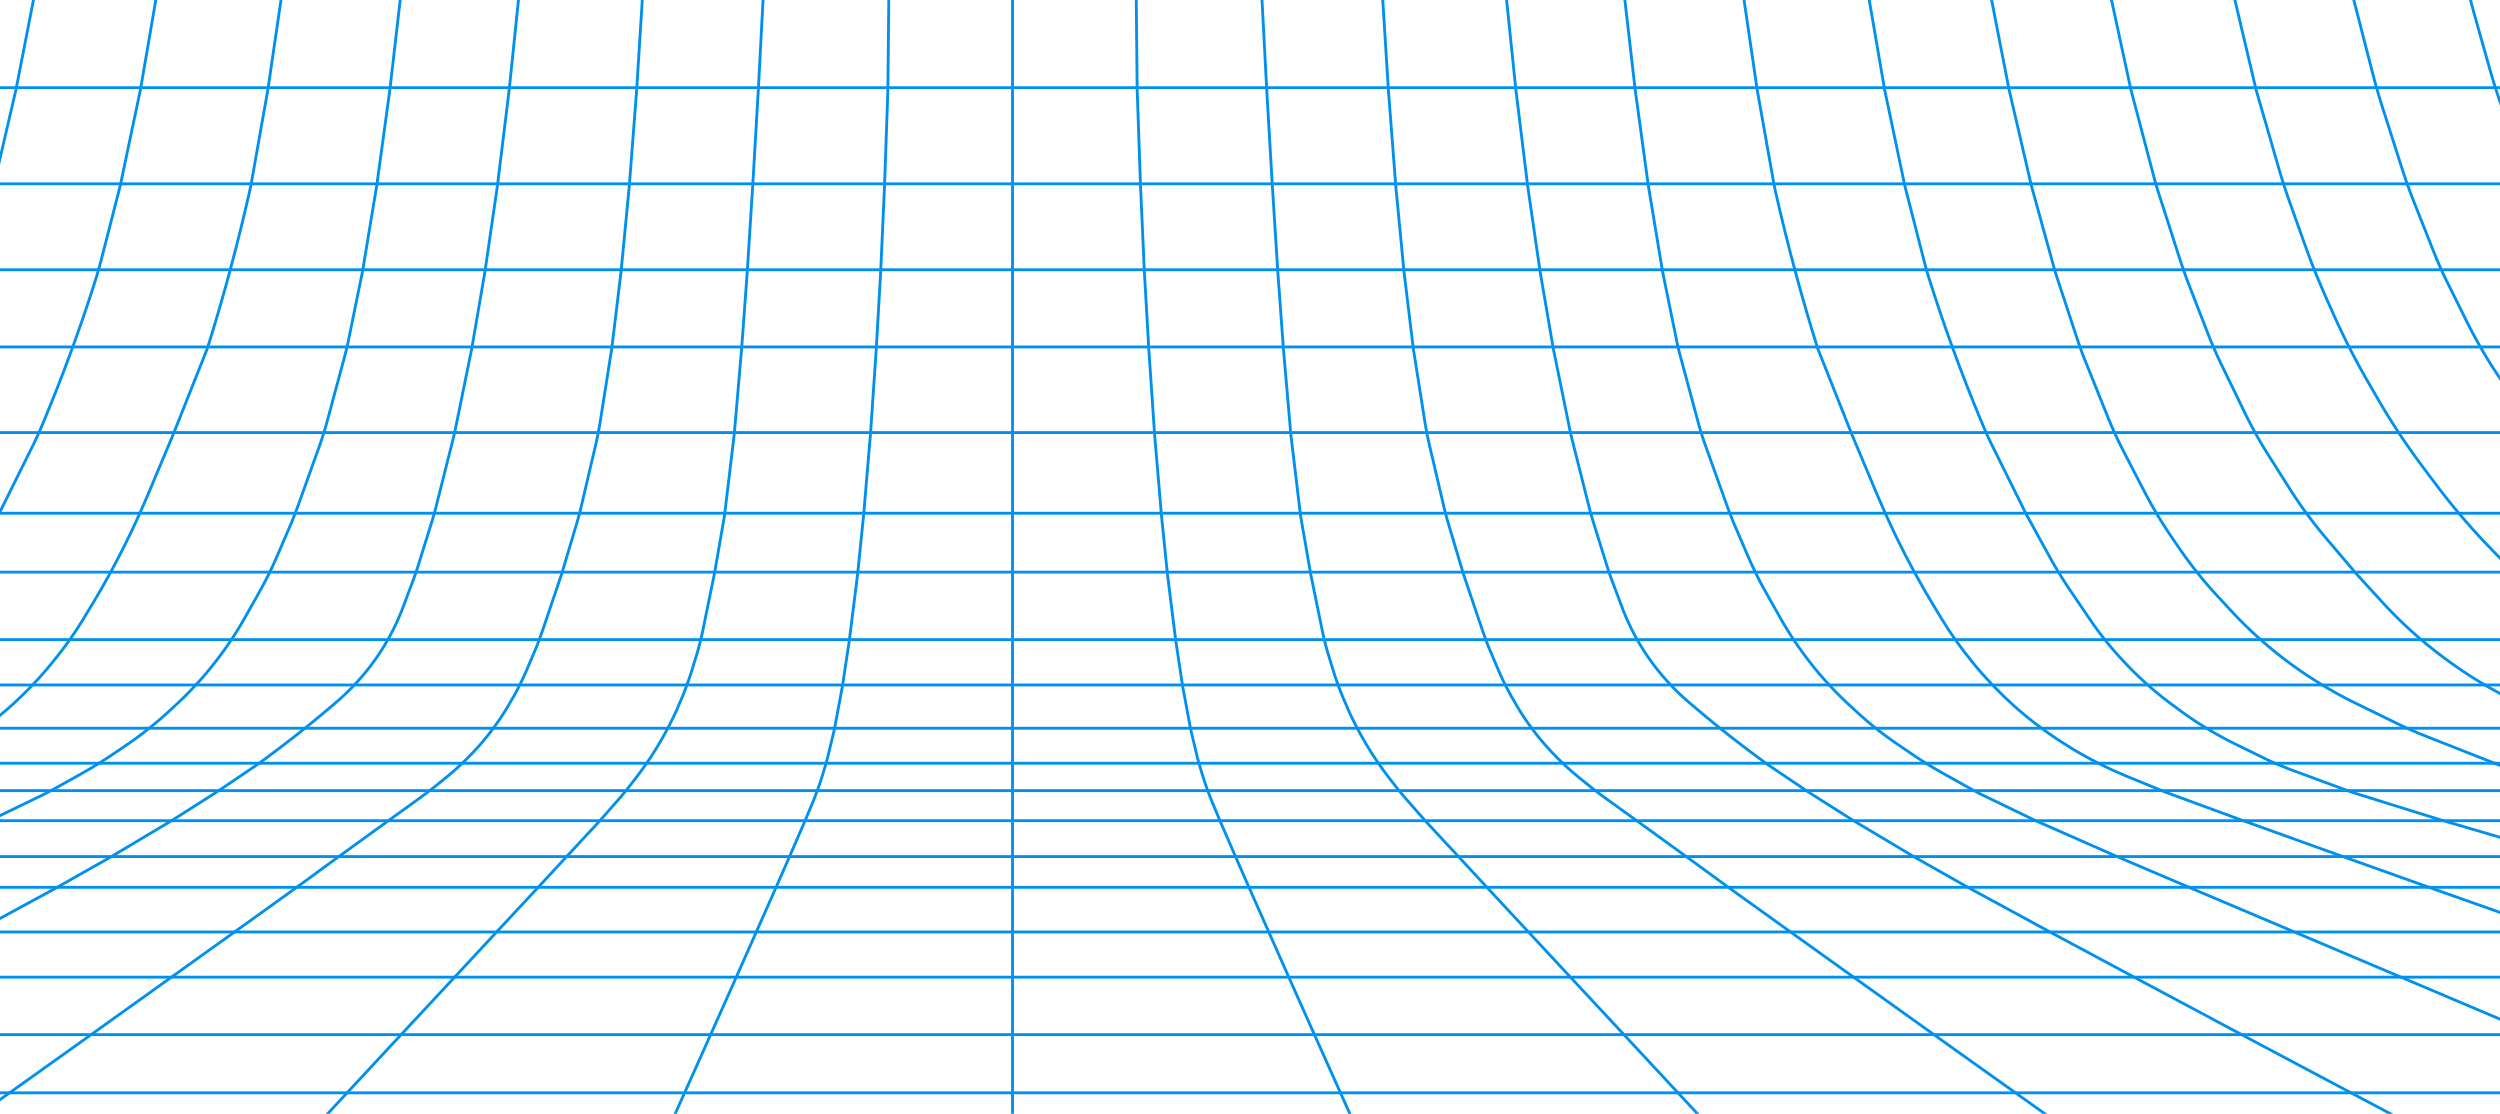 <svg width="1441" height="642" fill="none" xmlns="http://www.w3.org/2000/svg"><path d="M2412.96 629.902h-3647.65m3647.65-33.538h-3647.65m3647.65-33.133h-3647.65m3647.65-26.04h-3647.65m3647.65-25.736h-3647.65m3647.65-17.732h-3647.65m3647.65-20.67h-3647.65m3647.65-33.133h-3647.65m3647.65 15.807h-3647.65m3647.65-35.97h-3647.65m3647.65-24.926h-3647.65m3647.65-26.141h-3647.65m3647.65-38.909h-3647.65m3647.65-33.943h-3647.65m3647.65-46.508h-3647.65m3647.65-49.344h-3647.65m3647.65-44.482h-3647.65m3647.65-49.547h-3647.65m3647.65-55.424h-3647.65M111.652 1255.78l94.536-208.42 68.697-151.685 51.27-113.584 33.943-75.385 24.014-53.398 22.19-49.547 17.631-39.516 11.449-25.838 11.551-26.04 7.802-17.833 9.018-20.771 3.85-9.221c2.229-5.269 4.256-10.639 5.978-16.11 1.621-5.067 3.141-10.234 4.357-15.503l2.938-12.26 4.661-24.926 3.952-26.141 4.864-38.909 3.445-33.842 3.951-46.71 3.344-49.244 2.533-44.379 2.229-49.548 1.925-55.424.507-50.864.405-59.883.405-61.098.406-65.05.405-61.605.405-63.226.406-65.253.405-63.428.405-61.909 1.419-240.543" stroke="#0090ED" stroke-width="1.646" stroke-linecap="round" stroke-linejoin="round"/><path d="m-384.227 1257.81 195.859-210.45 141.246-151.685 105.68-113.584 70.117-75.385 49.648-53.398 46.001-49.547 36.781-39.516 24.014-25.838 24.216-26.04 16.516-17.833 19.555-21.076 10.335-11.753c3.04-3.445 5.979-6.991 8.714-10.639l2.229-2.837c3.851-5.066 7.498-10.234 10.842-15.604 4.965-8.005 9.423-16.313 13.172-24.824v-.203c3.648-7.903 6.586-16.009 9.018-24.216l1.621-5.269a169.027 169.027 0 0 0 4.256-17.124l6.181-30.194s5.674-32.627 5.775-33.235c.101-.608 5.674-47.318 5.674-47.318l4.256-49.243 3.242-44.38 3.141-49.548 3.243-55.424L439.84-.332l2.939-58.869 2.837-61.098.81-65.05.406-61.605.405-63.226.507-65.253.81-125.439.912-131.619.709-106.998" stroke="#0090ED" stroke-width="1.646" stroke-linecap="round" stroke-linejoin="round"/><path d="m383.403-741.516-.709 109.025-.912 131.62-.912 125.438-.507 65.253-1.013 63.226-1.419 61.605-2.127 65.05-2.533 61.098-3.04 58.87-3.243 51.978-4.255 55.425-4.762 49.547-5.371 44.38-6.89 43.569c-.608 3.749-1.317 7.498-2.229 11.247l-8.612 36.78c-.71 2.939-1.419 5.877-2.331 8.714l-8.815 29.587-11.247 33.234c-1.317 3.749-2.634 7.498-4.255 11.146l-4.56 10.74c-2.837 6.688-6.079 13.071-9.828 19.252l-1.216 2.127c-5.37 9.018-11.754 17.428-18.847 25.129-5.167 5.573-10.74 10.841-16.617 15.604l-7.396 5.978c-2.229 1.722-4.459 3.445-6.688 5.066l-19.656 14.185-29.384 21.278-24.419 17.833-36.274 26.041-36.072 25.837-55.221 39.516-69.508 49.548-75.081 53.397-105.884 75.385-159.889 113.584-213.793 151.684-293.839 208.42" stroke="#0090ED" stroke-width="1.646" stroke-linecap="round" stroke-linejoin="round"/><path d="m-1137.77 1131.56 160.09-84.3 287.76-151.686 215.009-113.584 142.36-75.385 100.817-53.398 93.218-49.547 73.967-39.517 48.129-25.837 47.926-26.04 31.511-17.833 36.173-21.582 25.838-16.415 23.405-15.806 6.586-4.864a668.849 668.849 0 0 0 39.821-31.917c6.282-5.471 11.956-11.45 17.123-17.934a132.944 132.944 0 0 0 20.367-35.97l5.876-15.705a153.572 153.572 0 0 0 2.533-7.296l8.309-26.648c.709-2.432 1.419-4.762 2.027-7.194l10.841-43.063 10.031-49.243 7.599-44.38 7.194-49.547 6.789-55.424 5.37-51.98 5.067-58.869 4.255-61.098 3.242-65.05.608-61.605.608-63.226.608-65.252.608-63.429 1.115-127.465 1.114-126.453.406-46.609" stroke="#0090ED" stroke-width="1.646" stroke-linecap="round" stroke-linejoin="round"/><path d="m249.959-741.516-.81 109.025-1.013 131.62-.912 125.438-.507 65.253-.507 63.226-1.013 61.605-4.053 65.05-4.863 61.098-5.573 58.87-5.978 51.978-7.599 55.425-8.208 49.547-7.802 38.199c-.81 4.154-1.823 8.309-2.938 12.362l-9.423 34.956c-1.419 5.472-3.141 10.842-5.066 16.111l-11.754 32.829a230.168 230.168 0 0 1-4.56 11.652l-7.7 17.934a223.456 223.456 0 0 1-9.727 19.758l-8.511 15.098c-5.269 9.423-11.349 18.441-18.036 26.952-6.991 8.916-14.793 17.225-23.203 24.925l-3.75 3.445a202.726 202.726 0 0 1-23.202 18.34l-9.525 6.485a254.613 254.613 0 0 1-15.806 9.727l-15.401 8.612c-3.344 1.824-6.688 3.648-10.133 5.269l-28.27 13.679-49.445 21.785-41.847 17.833-61.402 26.04-153.911 65.252-116.928 49.548-126.047 53.397-177.823 75.385-268.003 113.584-135.06 57.248" stroke="#0090ED" stroke-width="1.646" stroke-linecap="round" stroke-linejoin="round"/><path d="m183.186-739.489-.304 106.998-.304 131.62-.304 125.439-.202 65.252-.203 63.226c-.506 41.138-2.432 82.174-5.978 123.109l-.304 3.546-6.383 61.098L162.01-.33l-7.6 51.979-9.828 55.424-.912 4.154c-6.89 30.194-14.895 60.186-24.216 89.773l-19.556 49.243-14.286 34.045a550.433 550.433 0 0 1-11.247 24.926c-6.992 14.388-14.591 28.37-23.001 42.049l-3.242 5.37c-5.27 8.714-11.247 17.023-17.63 24.825l-.811 1.013A220.853 220.853 0 0 1 5.87 407.295c-10.031 8.917-20.974 16.921-32.525 23.913l-1.419.912c-9.626 5.775-19.657 10.841-29.992 15.097l-23 9.423-43.265 15.908-61.099 21.987-49.952 17.833-73.764 26.04-184.308 65.253-298.196 102.945-344.91 119.157" stroke="#0090ED" stroke-width="1.646" stroke-linecap="round" stroke-linejoin="round"/><path d="m116.413-741.516-1.114 109.025-1.317 131.62-1.216 125.438-.608 65.253-.608 63.226c-.709 41.138-2.736 82.174-6.181 123.109l-.304 3.546-6.89 61.098L89.867-.33 80.95 51.647l-11.652 55.424-11.247 43.873c-1.013 3.749-2.027 7.498-3.242 11.146-8.208 25.938-17.53 51.472-27.865 76.6l-2.026 4.864c-1.824 4.458-3.749 8.815-5.877 13.071L-.919 296.85l-13.983 25.433a273.428 273.428 0 0 1-10.031 16.414l-11.855 17.428c-6.08 9.018-12.868 17.529-20.366 25.432-8.917 9.524-18.644 18.137-29.182 25.736l-3.951 2.939a212.313 212.313 0 0 1-30.499 18.441l-15.3 7.498c-6.282 3.141-12.767 5.876-19.353 8.308l-32.93 12.159-50.358 15.705-75.993 22.291-148.642 43.874-219.872 65.252-345.916 102.945-108.52 32.322" stroke="#0090ED" stroke-width="1.646" stroke-linecap="round" stroke-linejoin="round"/><path d="M49.743-739.489v429.208l-.203 53.904c0 6.181-.304 12.463-.81 18.644l-4.256 52.384-7.093 65.05-8.308 61.098L19.346-.33 9.213 51.648l-12.868 55.424-13.679 49.547-12.158 36.983c-1.621 4.965-3.344 9.829-5.27 14.591l-12.563 31.208c-2.837 7.194-6.08 14.185-9.626 21.075l-11.855 22.899c-4.661 8.917-9.828 17.631-15.502 25.939l-4.155 6.08a244.551 244.551 0 0 1-23.102 28.877l-7.599 8.207c-10.639 11.45-22.392 21.785-35.058 31.005-11.348 8.208-23.406 15.503-35.97 21.684l-23.203 11.348c-5.776 2.837-11.754 5.471-17.833 7.903l-41.644 16.415-45.9 15.806-49.547 15.401-142.259 40.327-193.326 51.878-432.656 111.456M583.617 1257.81V-741.516M1055.58 1255.78l-94.531-208.42-68.697-151.685-51.27-113.584-33.944-75.385-24.013-53.398-22.19-49.547-17.631-39.516-11.449-25.838-11.551-26.04-7.802-17.833-9.018-20.771-3.85-9.221c-2.229-5.269-4.256-10.639-5.978-16.11-1.622-5.067-3.141-10.234-4.357-15.503l-2.939-12.26-4.661-24.926-3.951-26.141-4.864-38.909-3.445-33.842-3.951-46.71-3.344-49.244-2.533-44.379-2.229-49.548-1.925-55.424L654.95.682l-.405-59.883-.406-61.098-.405-65.05-.405-61.605-.406-63.226-.405-65.253-.405-63.428-.406-61.909-1.418-240.543" stroke="#0090ED" stroke-width="1.646" stroke-linecap="round" stroke-linejoin="round"/><path d="m1551.46 1257.81-195.85-210.45-141.25-151.685-105.68-113.584-70.12-75.385-49.646-53.398-46.001-49.547-36.78-39.516-24.014-25.838-24.216-26.04-16.516-17.833-19.556-21.076-10.335-11.753c-3.039-3.445-5.978-6.991-8.713-10.639l-2.23-2.837c-3.85-5.066-7.498-10.234-10.841-15.604-4.965-8.005-9.423-16.313-13.172-24.824v-.203c-3.648-7.903-6.586-16.009-9.018-24.216l-1.621-5.269a169.027 169.027 0 0 1-4.256-17.124l-6.181-30.194s-5.674-32.627-5.775-33.235c-.101-.608-5.674-47.318-5.674-47.318l-4.256-49.243-3.242-44.38-3.141-49.548-3.243-55.424-2.735-51.979-2.939-58.869-2.837-61.098-.81-65.05-.406-61.605-.405-63.226-.507-65.253-.81-125.439-.912-131.619-.71-106.998" stroke="#0090ED" stroke-width="1.646" stroke-linecap="round" stroke-linejoin="round"/><path d="m783.834-741.516.709 109.025.912 131.62.912 125.438.507 65.253 1.013 63.226 1.418 61.605 2.128 65.05 2.533 61.098 3.04 58.87 3.243 51.978 4.255 55.425 4.762 49.547 5.37 44.38 6.891 43.569c.607 3.749 1.317 7.498 2.229 11.247l8.612 36.78c.709 2.939 1.419 5.877 2.331 8.714l8.815 29.587 11.247 33.234c1.317 3.749 2.634 7.498 4.255 11.146l4.56 10.74c2.837 6.688 6.079 13.071 9.828 19.252l1.216 2.127c5.37 9.018 11.754 17.428 18.846 25.129 5.168 5.573 10.741 10.841 16.617 15.604l7.397 5.978c2.229 1.722 4.459 3.445 6.688 5.066l19.656 14.185 29.384 21.278 24.419 17.833 36.273 26.041 36.07 25.837 55.22 39.516 69.51 49.548 75.08 53.397 105.89 75.385 159.89 113.584 213.79 151.684 293.84 208.42" stroke="#0090ED" stroke-width="1.646" stroke-linecap="round" stroke-linejoin="round"/><path d="m2305.01 1131.56-160.09-84.3-287.76-151.686-215.01-113.584-142.36-75.385-100.82-53.398-93.22-49.547-73.96-39.517-48.13-25.837-47.93-26.04-31.51-17.833-36.17-21.582-25.84-16.415-23.4-15.806-6.59-4.864a668.527 668.527 0 0 1-39.821-31.917c-6.282-5.471-11.956-11.45-17.124-17.934a132.967 132.967 0 0 1-20.366-35.97l-5.877-15.705a154.7 154.7 0 0 1-2.533-7.296l-8.308-26.648c-.71-2.432-1.419-4.762-2.027-7.194l-10.842-43.063-10.031-49.243-7.599-44.38-7.194-49.547-6.789-55.424-5.37-51.98-5.066-58.869-4.256-61.098-3.242-65.05-.608-61.605-.608-63.226-.608-65.252-.608-63.429-1.114-127.465-1.115-126.453-.405-46.609" stroke="#0090ED" stroke-width="1.646" stroke-linecap="round" stroke-linejoin="round"/><path d="m917.277-741.516.811 109.025 1.013 131.62.912 125.438.507 65.253.506 63.226 1.014 61.605 4.052 65.05 4.864 61.098 5.573 58.87 5.978 51.978 7.599 55.425 8.208 49.547 7.801 38.199c.811 4.154 1.824 8.309 2.939 12.362l9.423 34.956c1.418 5.472 3.141 10.842 5.066 16.111l11.754 32.829a231.105 231.105 0 0 0 4.559 11.652l7.704 17.934a225.354 225.354 0 0 0 9.72 19.758l8.52 15.098c5.26 9.423 11.34 18.441 18.03 26.952 6.99 8.916 14.79 17.225 23.2 24.925l3.75 3.445c7.3 6.688 15 12.767 23.21 18.34l9.52 6.485a255.466 255.466 0 0 0 15.81 9.727l15.4 8.612c3.34 1.824 6.69 3.648 10.13 5.269l28.27 13.679 49.45 21.785 41.84 17.833 61.41 26.04 153.91 65.252 116.92 49.548 126.05 53.397 177.82 75.385 268.01 113.584 135.06 57.248" stroke="#0090ED" stroke-width="1.646" stroke-linecap="round" stroke-linejoin="round"/><path d="m984.051-739.489.304 106.998.304 131.62.304 125.439.202 65.252.203 63.226c.507 41.138 2.432 82.174 5.978 123.109l.304 3.546 6.384 61.098 7.196 58.87 7.6 51.979 9.83 55.424.91 4.154c6.89 30.194 14.89 60.186 24.21 89.773l19.56 49.243 14.29 34.045c3.54 8.41 7.29 16.719 11.24 24.926 6.99 14.388 14.59 28.37 23 42.049l3.25 5.37c5.26 8.714 11.24 17.023 17.63 24.825l.81 1.013c7.29 8.916 15.3 17.225 23.81 24.824 10.03 8.917 20.97 16.921 32.52 23.913l1.42.912c9.63 5.775 19.66 10.841 29.99 15.097l23 9.423 43.27 15.908 61.1 21.987 49.95 17.833 73.76 26.04 184.31 65.253 298.2 102.945 344.9 119.157" stroke="#0090ED" stroke-width="1.646" stroke-linecap="round" stroke-linejoin="round"/><path d="m1050.82-741.516 1.12 109.025 1.31 131.62 1.22 125.438.61 65.253.61 63.226c.7 41.138 2.73 82.174 6.18 123.109l.3 3.546 6.89 61.098 8.31 58.87 8.92 51.979 11.65 55.424 11.24 43.873c1.02 3.749 2.03 7.498 3.25 11.146 8.2 25.938 17.53 51.472 27.86 76.6l2.03 4.864c1.82 4.458 3.75 8.815 5.87 13.071l19.97 40.225 13.98 25.433a271.055 271.055 0 0 0 10.03 16.414l11.85 17.428c6.08 9.018 12.87 17.529 20.37 25.432 8.92 9.524 18.64 18.137 29.18 25.736l3.95 2.939a212.501 212.501 0 0 0 30.5 18.441l15.3 7.498c6.28 3.141 12.77 5.876 19.35 8.308l32.93 12.159 50.36 15.705 76 22.291 148.64 43.874 219.87 65.252 345.92 102.945 108.52 32.322" stroke="#0090ED" stroke-width="1.646" stroke-linecap="round" stroke-linejoin="round"/><path d="M1117.49-739.489v429.208l.21 53.904c0 6.181.3 12.463.81 18.644l4.25 52.384 7.09 65.05 8.31 61.098 9.73 58.87 10.13 51.979 12.87 55.424 13.68 49.547 12.16 36.983c1.62 4.965 3.34 9.829 5.27 14.591l12.56 31.208c2.84 7.194 6.08 14.185 9.63 21.075l11.85 22.899c4.66 8.917 9.83 17.631 15.5 25.939l4.16 6.08a244.392 244.392 0 0 0 23.1 28.877l7.6 8.207c10.64 11.45 22.39 21.785 35.06 31.005 11.35 8.208 23.4 15.503 35.97 21.684l23.2 11.348a257.88 257.88 0 0 0 17.83 7.903l41.65 16.415 45.9 15.806 49.54 15.401 142.26 40.327 193.33 51.878 432.65 111.456" stroke="#0090ED" stroke-width="1.646" stroke-linecap="round" stroke-linejoin="round"/><path d="m1184.27-741.516.7 109.025.92 131.62.91 125.438.4 65.253.41 56.133c0 4.763.2 9.525.51 14.186l3.44 54.512 6.69 65.05 8.41 61.098 10.33 58.87 11.25 51.978 12.87 48.839c1.11 4.356 2.43 8.713 3.85 13.07l11.45 35.666c1.62 4.965 3.34 9.829 5.17 14.591l10.74 27.661a251.33 251.33 0 0 0 8.1 18.644l12.97 26.749a256.041 256.041 0 0 0 14.29 25.737l12.06 19.049c6.38 10.132 13.57 19.758 21.27 28.877l17.13 20.163 14.39 15.705c13.98 15.402 29.89 28.979 47.21 40.53 8.72 5.877 17.84 11.146 27.26 15.908l25.73 12.868c6.59 3.344 13.28 6.282 20.07 9.018l33.03 13.172c4.66 1.824 9.42 3.546 14.18 5.167l40.63 13.477 54.31 15.198 95.45 22.697 77.72 17.833 115.91 26.04 116.83 25.837 182.18 39.517 80.96 17.225" stroke="#0090ED" stroke-width="1.646" stroke-linecap="round" stroke-linejoin="round"/><path d="M1250.94-739.489v300.527l.2 128.782 3.14 63.226 5.37 61.605 7.7 65.05 9.43 61.098 11.34 58.87 12.26 51.979 12.47 43.163a359.112 359.112 0 0 0 7.9 24.42l8.21 23c3.44 9.626 7.29 19.15 11.45 28.573l5.06 11.349a413.169 413.169 0 0 0 18.95 37.084l5.78 10.031c8.1 14.084 17.12 27.662 26.95 40.732l6.99 9.322a403.973 403.973 0 0 0 28.88 34.146l1.21 1.216c10.24 10.842 21.18 21.177 32.63 30.904l12.06 10.234c11.14 9.423 22.69 18.238 34.75 26.344l3.65 2.432c11.35 7.7 23 14.692 35.06 21.176l5.67 3.04c15.1 8.106 30.7 15.3 46.81 21.379a410.075 410.075 0 0 0 57.96 17.327l42.86 9.423 68.29 14.996 105.28 23 81.46 17.833 119.26 26.041 225.24 49.243" stroke="#0090ED" stroke-width="1.646" stroke-linecap="round" stroke-linejoin="round"/><path d="m1317.71-741.516 1.52 240.543.4 61.909.41 61.402.4 67.279.41 52.79c0 6.991.41 13.983.91 20.974l4.26 51.169 8.1 65.05 10.14 61.098 12.36 58.869 11.45 44.481c1.31 4.965 2.73 9.93 4.25 14.895l12.47 39.01a284.36 284.36 0 0 0 6.38 17.832l11.04 27.864c2.84 7.194 5.98 14.388 9.53 21.278l10.13 20.468c5.17 10.335 10.94 20.366 17.33 29.992l15.8 23.811c4.87 7.295 10.03 14.388 15.61 21.278l29.48 36.476 22.39 25.027c5.27 5.877 10.85 11.653 16.62 17.023l18.54 17.428a290.89 290.89 0 0 0 30 24.52c14.08 9.93 28.97 18.542 44.68 25.736l8.71 3.952c14.7 6.788 30 12.159 45.6 16.313l44.78 11.652c5.58 1.419 11.25 2.736 17.03 3.85l72.65 14.186 79.64 14.692 129.79 23.304 100.82 17.833 174.18 30.397" stroke="#0090ED" stroke-width="1.646" stroke-linecap="round" stroke-linejoin="round"/><path d="m1384.48-739.489.31 106.998.4 131.62.2 61.909.21 63.428.2 65.253 2.13 63.226 4.76 61.605 7.8 65.05 10.24 61.098 10.94 49.547c1.42 6.181 2.94 12.362 4.66 18.441l8.92 31.613c2.12 7.397 4.45 14.794 7.09 22.089l10.94 30.296a341.45 341.45 0 0 0 11.55 27.965l9.12 19.252c5.17 11.044 11.05 21.784 17.43 32.221l11.25 18.238c4.35 6.991 8.91 13.881 13.78 20.569l23.1 31.714c3.65 4.965 7.39 9.828 11.24 14.591l25.23 30.802c4.77 5.776 9.73 11.45 14.8 16.921l13.47 14.388a299.955 299.955 0 0 0 22.4 21.582l16.82 14.793c10.53 9.221 21.58 17.833 33.23 25.635 14.29 9.626 29.38 18.036 44.99 25.331l3.24 1.52a320.127 320.127 0 0 0 56.24 19.961l39.71 10.132c6.59 1.723 13.28 3.141 19.97 4.459l73.96 13.982 79.84 14.49 131.93 23.507 101.63 17.833 76.8 13.374" stroke="#0090ED" stroke-width="1.646" stroke-linecap="round" stroke-linejoin="round"/></svg>